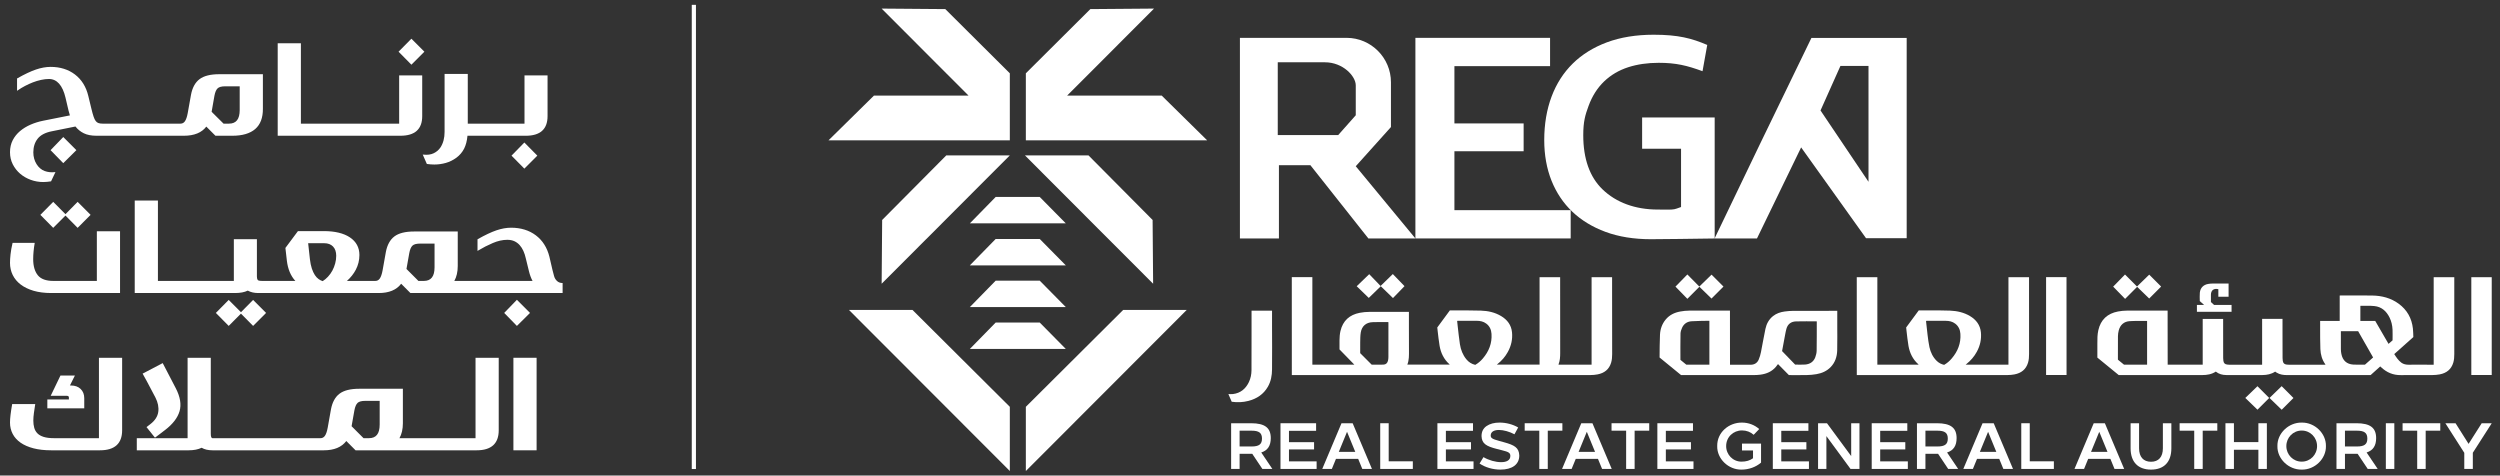 <svg width="184" height="35" viewBox="0 0 184 35" fill="none" xmlns="http://www.w3.org/2000/svg">
<rect x="0" y="0" width="184" height="35" fill="#333333" stroke="none"/>
<g clip-path="url(#clip0_275_348)">
<path d="M4.655 10.085L3.721 11.052L4.655 12.008L5.621 11.052L4.655 10.085Z" fill="white"/>
<path d="M11.247 9.991H12.89H13.536C14.294 9.991 14.848 9.764 15.184 9.317L15.856 9.991H17.111C17.841 9.991 18.404 9.824 18.784 9.496C19.165 9.166 19.355 8.663 19.349 8.001V5.462H16.131C15.492 5.462 15.006 5.584 14.687 5.825C14.367 6.067 14.155 6.454 14.058 6.974L13.817 8.321C13.767 8.597 13.698 8.799 13.612 8.923C13.529 9.042 13.422 9.1 13.286 9.1H12.89H12.721H11.247H11.078H9.603H9.434H7.96H7.791H7.549C7.431 9.1 7.33 9.086 7.248 9.058C7.169 9.032 7.1 8.981 7.044 8.907C6.986 8.831 6.933 8.721 6.887 8.581C6.839 8.438 6.786 8.246 6.729 8.011L6.498 7.058C6.337 6.386 6.007 5.856 5.519 5.484C5.031 5.111 4.427 4.923 3.724 4.923C3.388 4.923 3.025 4.988 2.645 5.117C2.266 5.246 1.805 5.464 1.274 5.765L1.255 5.775V6.684L1.313 6.645C1.476 6.531 1.655 6.423 1.842 6.325C2.029 6.226 2.224 6.138 2.42 6.062C2.615 5.986 2.817 5.925 3.02 5.881C3.222 5.836 3.42 5.814 3.608 5.814C3.897 5.814 4.146 5.93 4.35 6.158C4.556 6.39 4.715 6.737 4.822 7.191L5.043 8.134C5.072 8.261 5.106 8.381 5.145 8.493L3.159 8.889C2.843 8.953 2.537 9.049 2.248 9.175C1.958 9.301 1.698 9.46 1.475 9.647C1.251 9.836 1.07 10.061 0.937 10.317C0.804 10.575 0.736 10.873 0.736 11.205C0.736 11.53 0.806 11.83 0.942 12.098C1.078 12.364 1.261 12.596 1.484 12.787C1.708 12.979 1.97 13.13 2.264 13.237C2.558 13.344 2.868 13.398 3.185 13.398C3.282 13.398 3.377 13.393 3.468 13.383C3.558 13.373 3.648 13.362 3.738 13.349L3.758 13.346L4.082 12.664L4.018 12.67C3.899 12.683 3.775 12.683 3.65 12.67C3.526 12.658 3.403 12.629 3.284 12.586C3.167 12.543 3.056 12.477 2.954 12.39C2.852 12.303 2.762 12.197 2.688 12.076C2.613 11.955 2.554 11.82 2.514 11.677C2.473 11.533 2.453 11.378 2.453 11.215C2.453 10.815 2.56 10.476 2.772 10.208C2.983 9.94 3.332 9.757 3.808 9.663L5.554 9.311C5.714 9.518 5.918 9.684 6.158 9.804C6.405 9.928 6.721 9.991 7.097 9.991H7.791H7.96H9.434H9.604H11.078L11.247 9.991ZM15.575 8.229L15.783 7.045C15.832 6.785 15.911 6.602 16.017 6.502C16.121 6.403 16.308 6.353 16.573 6.353H17.642V8.097C17.642 8.771 17.383 9.1 16.852 9.1H16.454L15.575 8.229Z" fill="white"/>
<path d="M23.261 9.991H24.736H24.905H26.379H26.548H28.023H28.192H29.472C30.536 9.991 31.075 9.507 31.075 8.55V5.549H29.378V9.1H28.192H28.022H26.548H26.379H24.905H24.735H23.261H23.092H22.146V3.182H20.439V9.991H23.092H23.261Z" fill="white"/>
<path d="M31.234 3.805L30.279 2.849L29.334 3.805L30.279 4.762L31.234 3.805Z" fill="white"/>
<path d="M31.113 11.374L31.416 12.067L31.436 12.07C31.525 12.082 31.615 12.092 31.703 12.099C31.791 12.105 31.88 12.109 31.97 12.109C32.254 12.109 32.536 12.069 32.811 11.992C33.086 11.914 33.347 11.786 33.587 11.611C33.834 11.428 34.026 11.202 34.16 10.939C34.289 10.683 34.372 10.365 34.406 9.992H35.605H35.774H37.248H37.417H38.697C39.761 9.992 40.3 9.507 40.3 8.55V5.549H38.603V9.1H37.417H37.248H35.773H35.604H34.428V5.443H32.721V9.714C32.721 10.16 32.62 10.542 32.42 10.849C32.296 11.035 32.128 11.179 31.92 11.279C31.712 11.378 31.462 11.412 31.176 11.381L31.113 11.374Z" fill="white"/>
<path d="M37.647 11.456L38.592 12.412L39.547 11.456L38.592 10.489L37.647 11.456Z" fill="white"/>
<path d="M2.549 17.918L2.556 17.875H0.927L0.92 17.903C0.85 18.198 0.801 18.474 0.775 18.721C0.749 18.968 0.736 19.178 0.736 19.346C0.736 19.671 0.804 19.973 0.937 20.242C1.07 20.512 1.268 20.748 1.524 20.943C1.78 21.138 2.099 21.292 2.473 21.402C2.846 21.511 3.28 21.567 3.762 21.567H8.835V17.019H7.128V20.676H3.925C3.388 20.676 3.004 20.534 2.781 20.256C2.557 19.976 2.443 19.578 2.443 19.076C2.443 18.886 2.453 18.69 2.472 18.493C2.491 18.295 2.517 18.102 2.549 17.918Z" fill="white"/>
<path d="M2.971 15.814L3.916 16.77L4.819 15.866L5.713 16.77L6.668 15.814L5.713 14.857L4.819 15.762L3.916 14.857L2.971 15.814Z" fill="white"/>
<path d="M17.735 23.083L18.629 23.987L19.584 23.031L18.629 22.074L17.735 22.979L16.832 22.074L15.887 23.031L16.832 23.987L17.735 23.083Z" fill="white"/>
<path d="M39.009 23.031L38.044 22.064L37.109 23.031L38.044 23.988L39.009 23.031Z" fill="white"/>
<path d="M41.373 20.83C41.222 20.824 41.098 20.775 41.002 20.685C40.892 20.588 40.817 20.461 40.777 20.309L40.657 19.848L40.436 18.894C40.268 18.222 39.932 17.692 39.437 17.32C38.943 16.948 38.329 16.759 37.613 16.759C37.278 16.759 36.915 16.824 36.535 16.953C36.156 17.082 35.695 17.3 35.164 17.601L35.145 17.611V18.468L35.201 18.434C35.537 18.23 35.896 18.047 36.268 17.888C36.637 17.73 36.995 17.65 37.335 17.65C37.533 17.65 37.709 17.684 37.858 17.752C38.006 17.821 38.136 17.916 38.245 18.037C38.354 18.159 38.447 18.305 38.522 18.47C38.597 18.637 38.658 18.824 38.702 19.027L38.933 19.97C38.998 20.236 39.086 20.474 39.195 20.675H34.805H34.636H33.439C33.605 20.378 33.69 20.009 33.69 19.577V17.038H30.472C29.833 17.038 29.347 17.16 29.028 17.401C28.708 17.643 28.496 18.03 28.399 18.55L28.159 19.897C28.108 20.173 28.039 20.375 27.953 20.499C27.87 20.618 27.763 20.675 27.627 20.675H27.231H27.062H25.535C25.809 20.432 26.029 20.154 26.189 19.849C26.364 19.514 26.453 19.151 26.453 18.768C26.453 18.219 26.218 17.783 25.754 17.472C25.295 17.165 24.648 17.009 23.831 17.009H21.929L21.006 18.248L21.113 19.186C21.186 19.804 21.396 20.305 21.737 20.675H20.254H20.085H19.275C19.061 20.675 18.988 20.634 18.964 20.6C18.927 20.546 18.908 20.46 18.908 20.346V17.606H17.211V20.675H16.025H15.856H14.382H14.212H12.738H12.569H11.623V14.757H9.916V21.567H12.569H12.738H14.212H14.381H15.855H16.025H17.305C17.684 21.567 17.997 21.507 18.236 21.389C18.449 21.507 18.708 21.567 19.006 21.567H20.084H20.253H27.231H27.877C28.63 21.567 29.184 21.337 29.525 20.884L30.207 21.567H34.636H41.408V20.831L41.373 20.83ZM31.983 17.929V19.673C31.983 20.348 31.725 20.676 31.193 20.676H30.795L29.916 19.795L30.124 18.621C30.173 18.361 30.252 18.178 30.358 18.078C30.462 17.979 30.65 17.929 30.914 17.929H31.983ZM24.746 18.826C24.746 19.014 24.72 19.204 24.67 19.389C24.62 19.575 24.55 19.752 24.462 19.916C24.374 20.079 24.266 20.23 24.14 20.365C24.019 20.496 23.888 20.606 23.749 20.692C23.649 20.661 23.55 20.611 23.453 20.543C23.351 20.472 23.258 20.372 23.174 20.245C23.09 20.116 23.015 19.956 22.952 19.767C22.889 19.578 22.841 19.348 22.81 19.082L22.68 17.901H23.869C24.14 17.901 24.355 17.983 24.511 18.144C24.667 18.306 24.746 18.536 24.746 18.826Z" fill="white"/>
<path d="M3.484 29.402V30.052H6.201V29.304C6.201 29.025 6.111 28.798 5.935 28.628C5.759 28.458 5.519 28.372 5.222 28.372H5.147L5.512 27.641H4.449L3.732 29.129H4.895C5.05 29.129 5.07 29.196 5.07 29.256V29.402H3.484V29.402Z" fill="white"/>
<path d="M7.282 32.25H3.983C3.674 32.25 3.416 32.219 3.215 32.156C3.017 32.094 2.861 32.005 2.75 31.891C2.64 31.777 2.562 31.64 2.519 31.483C2.475 31.324 2.453 31.148 2.453 30.959C2.453 30.788 2.468 30.599 2.496 30.396C2.525 30.191 2.555 29.986 2.587 29.781L2.594 29.739H0.896L0.891 29.769C0.84 30.057 0.801 30.315 0.775 30.536C0.749 30.757 0.736 30.948 0.736 31.104C0.736 31.403 0.802 31.683 0.933 31.934C1.063 32.185 1.259 32.403 1.516 32.582C1.771 32.76 2.09 32.899 2.465 32.996C2.838 33.093 3.274 33.142 3.762 33.142H7.357C8.44 33.142 8.989 32.647 8.989 31.671V26.332H7.282L7.282 32.25Z" fill="white"/>
<path d="M11.062 31.219L10.783 31.434L11.405 32.213L12.145 31.652C12.712 31.22 13.072 30.754 13.215 30.267C13.358 29.779 13.266 29.213 12.943 28.585L11.975 26.724L10.496 27.499L10.802 28.051L11.437 29.254C11.624 29.617 11.696 29.974 11.649 30.314C11.602 30.652 11.405 30.957 11.062 31.219Z" fill="white"/>
<path d="M34.999 32.25H34.053H33.884H32.41H32.241H30.767H30.597H29.4C29.567 31.954 29.652 31.584 29.652 31.152V28.613H26.434C25.794 28.613 25.308 28.735 24.989 28.976C24.669 29.218 24.458 29.605 24.36 30.125L24.12 31.472C24.07 31.748 24.001 31.95 23.915 32.074C23.831 32.193 23.725 32.25 23.589 32.25H23.193H23.024H21.55H21.381H19.906H19.737H18.263H18.093H16.619H16.45H15.641C15.557 32.25 15.514 32.14 15.514 31.922V26.332H13.807V32.251H10.068V33.142H13.892C14.265 33.142 14.584 33.079 14.841 32.955C15.049 33.079 15.318 33.142 15.641 33.142H16.45H16.619H18.093H18.263H19.737H19.906H21.381H21.55H23.193H23.839C24.591 33.142 25.145 32.912 25.487 32.459L26.169 33.142H30.598H32.241H32.41H33.884H34.054H35.084C36.16 33.142 36.706 32.647 36.706 31.671V26.332H34.999V32.25ZM27.944 29.504V31.248C27.944 31.922 27.686 32.25 27.154 32.25H26.756L25.877 31.37L26.085 30.196C26.134 29.936 26.213 29.753 26.319 29.653C26.424 29.554 26.611 29.504 26.875 29.504H27.944Z" fill="white"/>
<path d="M39.494 26.332H37.787V33.142H39.494V26.332Z" fill="white"/>
<path d="M167.451 27.351C167.167 27.541 166.849 27.601 166.522 27.603C165.633 27.609 164.744 27.608 163.854 27.603C163.573 27.602 163.308 27.533 163.082 27.35C162.774 27.554 162.43 27.605 162.075 27.605C160.047 27.607 158.019 27.606 155.991 27.606C155.975 27.606 155.959 27.606 155.94 27.606C155.416 27.178 154.892 26.749 154.366 26.319C154.366 25.971 154.367 25.625 154.366 25.279C154.364 24.952 154.364 24.625 154.437 24.303C154.614 23.523 155.11 23.075 155.882 22.926C156.101 22.884 156.328 22.863 156.552 22.861C157.604 22.855 159.537 22.858 159.537 22.858V23.147V23.927C159.537 23.927 159.541 25.799 159.541 26.735C159.541 26.767 159.541 26.799 159.541 26.838C160.4 26.838 161.255 26.838 162.119 26.838C162.119 25.719 162.119 24.599 162.119 23.473C162.706 23.473 163.623 23.473 163.623 23.473V23.942V24.364C163.623 24.364 163.624 25.689 163.625 26.351C163.625 26.421 163.63 26.491 163.641 26.559C163.669 26.733 163.753 26.812 163.927 26.833C163.983 26.839 164.039 26.844 164.095 26.845C164.872 26.845 165.648 26.845 166.424 26.845C166.443 26.845 166.462 26.843 166.492 26.841C166.492 25.719 166.492 24.597 166.492 23.471C167.08 23.471 167.993 23.471 167.993 23.471V23.721V24.595C167.993 24.595 167.996 25.764 167.997 26.349C167.997 26.419 168.002 26.489 168.013 26.557C168.04 26.731 168.124 26.811 168.297 26.833C168.358 26.84 168.419 26.845 168.481 26.845C169.348 26.846 170.216 26.845 171.083 26.845C171.104 26.845 171.125 26.843 171.151 26.842C171.146 26.827 171.144 26.816 171.139 26.808C170.903 26.477 170.798 26.098 170.78 25.699C170.76 25.265 170.762 24.396 170.762 24.396V24.239V23.704V23.619C170.762 23.619 171.647 23.619 172.202 23.619C172.202 22.993 172.202 22.375 172.202 21.752C172.231 21.75 172.252 21.747 172.272 21.747C173.05 21.747 173.827 21.738 174.603 21.751C175.305 21.763 175.967 21.933 176.543 22.354C177.16 22.806 177.505 23.422 177.59 24.18C177.614 24.39 177.612 24.603 177.622 24.808C177.148 25.231 176.685 25.644 176.216 26.061C176.367 26.296 176.517 26.525 176.739 26.692C176.904 26.814 177.097 26.845 177.295 26.844C177.52 26.844 177.745 26.837 177.97 26.837C178.323 26.838 178.676 26.842 179.03 26.845C179.056 26.845 179.083 26.845 179.119 26.845C179.119 24.695 179.119 22.551 179.119 20.401C179.704 20.401 180.635 20.401 180.635 20.401V20.93V21.252C180.635 21.252 180.635 24.455 180.636 26.056C180.636 26.272 180.623 26.485 180.561 26.693C180.411 27.189 180.06 27.459 179.567 27.554C179.39 27.588 179.206 27.602 179.025 27.604C178.251 27.609 177.477 27.598 176.703 27.608C176.134 27.616 175.658 27.414 175.252 27.029C175.237 27.014 175.22 26.999 175.205 26.985C175.201 26.981 175.196 26.979 175.183 26.972C174.951 27.18 174.715 27.391 174.477 27.606C174.451 27.606 174.422 27.606 174.393 27.606C172.373 27.606 170.354 27.606 168.334 27.606C168.063 27.606 167.8 27.572 167.563 27.427C167.526 27.404 167.492 27.379 167.451 27.351ZM158.026 23.63C158.015 23.625 158.01 23.621 158.005 23.621C157.585 23.624 157.164 23.611 156.745 23.637C156.323 23.663 156.043 23.915 155.938 24.326C155.902 24.465 155.882 24.611 155.881 24.755C155.874 25.315 155.878 25.875 155.878 26.436C155.878 26.449 155.88 26.462 155.881 26.475C156.034 26.6 156.185 26.724 156.326 26.839C156.901 26.839 157.462 26.839 158.026 26.839C158.026 25.766 158.026 24.699 158.026 23.63ZM174.661 26.309C174.289 25.657 173.924 25.016 173.56 24.377C173.135 24.377 172.712 24.377 172.289 24.377C172.289 24.399 172.288 24.415 172.288 24.431C172.288 24.857 172.284 25.283 172.289 25.709C172.289 25.821 172.303 25.934 172.324 26.044C172.416 26.53 172.716 26.805 173.208 26.834C173.488 26.85 173.769 26.837 174.064 26.837C174.259 26.665 174.461 26.484 174.661 26.309ZM174.816 23.619C175.142 24.182 175.466 24.742 175.795 25.309C175.9 25.216 176.001 25.129 176.093 25.049C176.093 24.778 176.103 24.518 176.091 24.258C176.076 23.949 176.008 23.647 175.87 23.367C175.639 22.902 175.285 22.58 174.755 22.526C174.419 22.492 174.076 22.512 173.735 22.509C173.732 22.509 173.727 22.514 173.723 22.517C173.723 22.883 173.723 23.249 173.723 23.619C174.09 23.619 174.451 23.619 174.816 23.619Z" fill="white"/>
<path d="M183.391 27.602C183.391 27.602 182.39 27.602 181.889 27.602C181.889 25.202 181.889 22.806 181.889 20.402C182.463 20.402 183.391 20.402 183.391 20.402V20.497V21.668V27.501V27.602Z" fill="white"/>
<path d="M164.024 20.873V21.37V21.655V21.842C164.024 21.842 163.597 21.842 163.27 21.842C163.27 21.655 163.27 21.469 163.27 21.285C162.948 21.201 162.73 21.361 162.724 21.68C162.721 21.862 162.724 22.044 162.724 22.23C162.8 22.3 162.877 22.371 162.958 22.445C163.381 22.445 164.243 22.445 164.243 22.445V22.948H161.693V22.445C161.693 22.445 162.034 22.445 162.225 22.445C162.101 22.335 161.995 22.24 161.904 22.159C161.904 21.942 161.887 21.739 161.908 21.541C161.945 21.183 162.176 20.953 162.532 20.896C162.629 20.88 162.729 20.87 162.827 20.87C163.226 20.867 164.024 20.869 164.024 20.869V20.873Z" fill="white"/>
<path d="M158.182 20.214C158.474 20.507 158.769 20.802 159.058 21.092C158.767 21.384 158.471 21.68 158.18 21.971C157.891 21.691 157.593 21.402 157.293 21.11C157.004 21.399 156.709 21.696 156.408 21.998C156.112 21.694 155.824 21.399 155.529 21.097C155.821 20.798 156.11 20.502 156.4 20.204C156.698 20.503 156.993 20.799 157.282 21.088C157.587 20.792 157.886 20.501 158.182 20.214Z" fill="white"/>
<path d="M165.254 29.289C165.56 28.993 165.859 28.705 166.149 28.425C166.428 28.704 166.724 29.001 167.013 29.29C166.729 29.574 166.433 29.87 166.149 30.154C165.856 29.872 165.558 29.584 165.254 29.289Z" fill="white"/>
<path d="M168.799 29.293C168.515 29.576 168.22 29.871 167.933 30.158C167.639 29.874 167.339 29.584 167.035 29.29C167.342 28.993 167.639 28.704 167.93 28.422C168.21 28.703 168.506 28.999 168.799 29.293Z" fill="white"/>
<path d="M136.658 20.4C136.658 20.4 137.591 20.4 138.173 20.4C138.173 22.549 138.173 24.693 138.173 26.841C139.189 26.841 140.194 26.841 141.209 26.841C141.199 26.826 141.194 26.815 141.186 26.808C140.781 26.446 140.557 25.983 140.464 25.459C140.397 25.082 140.364 24.699 140.316 24.319C140.307 24.247 140.301 24.175 140.293 24.102C140.603 23.683 140.911 23.264 141.219 22.846C141.526 22.846 141.829 22.845 142.131 22.846C142.595 22.849 143.058 22.843 143.521 22.862C144.039 22.884 144.54 22.992 144.993 23.263C145.446 23.535 145.741 23.92 145.794 24.457C145.844 24.964 145.737 25.443 145.493 25.891C145.301 26.244 145.045 26.543 144.729 26.792C144.715 26.803 144.701 26.815 144.673 26.838C145.731 26.838 146.771 26.838 147.822 26.838C147.822 24.695 147.822 22.551 147.822 20.402C148.406 20.402 149.337 20.402 149.337 20.402V20.876V21.308C149.337 21.308 149.338 24.473 149.339 26.055C149.339 26.271 149.326 26.484 149.264 26.692C149.114 27.191 148.761 27.461 148.264 27.556C148.097 27.587 147.924 27.604 147.754 27.604C144.084 27.607 140.414 27.606 136.745 27.606C136.721 27.606 136.697 27.606 136.66 27.606C136.66 27.566 136.66 27.529 136.66 27.494C136.66 25.396 136.658 21.201 136.658 21.201V20.982V20.4ZM141.758 23.616C141.76 23.647 141.76 23.673 141.763 23.699C141.797 24.014 141.827 24.329 141.868 24.642C141.907 24.948 141.942 25.255 142.008 25.555C142.094 25.936 142.258 26.284 142.544 26.563C142.697 26.712 142.88 26.807 143.089 26.854C143.303 26.732 143.484 26.575 143.642 26.39C144.092 25.866 144.331 25.266 144.285 24.567C144.265 24.269 144.152 24.011 143.908 23.824C143.699 23.663 143.457 23.611 143.199 23.612C142.743 23.612 142.288 23.611 141.833 23.612C141.809 23.612 141.786 23.614 141.758 23.616Z" fill="white"/>
<path d="M131.663 27.607C131.399 27.34 131.132 27.07 130.861 26.796C130.806 26.869 130.758 26.939 130.702 27.003C130.408 27.348 130.021 27.512 129.584 27.573C129.428 27.594 129.269 27.605 129.112 27.605C127.341 27.607 125.571 27.606 123.8 27.606C123.776 27.606 123.752 27.606 123.727 27.606C123.202 27.177 122.677 26.748 122.145 26.312C122.153 25.755 122.147 25.194 122.175 24.635C122.195 24.227 122.324 23.846 122.589 23.523C122.869 23.184 123.241 23.005 123.662 22.928C123.882 22.887 124.108 22.863 124.332 22.862C125.387 22.855 127.325 22.858 127.325 22.858V23.238V23.831C127.325 23.831 127.328 25.768 127.328 26.736C127.328 26.768 127.328 26.8 127.328 26.846C127.36 26.846 127.388 26.846 127.416 26.846C127.724 26.846 128.032 26.846 128.34 26.846C128.506 26.846 128.672 26.845 128.837 26.846C129.117 26.847 129.328 26.723 129.439 26.469C129.516 26.292 129.57 26.101 129.608 25.911C129.723 25.341 129.815 24.767 129.937 24.199C130.016 23.83 130.192 23.505 130.495 23.264C130.745 23.065 131.04 22.969 131.351 22.926C131.56 22.898 131.772 22.88 131.983 22.879C133.11 22.875 135.223 22.877 135.223 22.877V22.965V24.179C135.223 24.179 135.234 25.252 135.218 25.788C135.204 26.247 135.071 26.67 134.744 27.011C134.457 27.311 134.093 27.469 133.692 27.538C133.461 27.578 133.225 27.599 132.99 27.604C132.551 27.613 132.112 27.607 131.663 27.607ZM133.71 23.651C133.198 23.651 132.695 23.641 132.192 23.655C131.833 23.664 131.578 23.843 131.479 24.203C131.441 24.34 131.414 24.48 131.388 24.619C131.309 25.037 131.233 25.455 131.161 25.841C131.497 26.188 131.816 26.519 132.122 26.834C132.38 26.834 132.619 26.849 132.856 26.831C133.209 26.804 133.479 26.632 133.606 26.291C133.663 26.137 133.703 25.969 133.706 25.806C133.718 25.102 133.713 24.396 133.715 23.691C133.715 23.678 133.712 23.665 133.71 23.651ZM125.811 26.842C125.811 25.764 125.811 24.695 125.811 23.609C125.367 23.619 124.928 23.614 124.491 23.645C124.183 23.667 123.934 23.827 123.803 24.118C123.742 24.255 123.687 24.409 123.685 24.556C123.672 25.194 123.679 25.832 123.679 26.485C123.817 26.598 123.97 26.724 124.115 26.842C124.686 26.842 125.246 26.842 125.811 26.842Z" fill="white"/>
<path d="M150.592 20.398C151.172 20.398 152.095 20.398 152.095 20.398V20.765V21.382C152.095 21.382 152.098 25.453 152.098 27.489C152.098 27.523 152.098 27.558 152.098 27.599C151.596 27.599 151.097 27.599 150.592 27.599C150.592 25.203 150.592 22.805 150.592 20.398Z" fill="white"/>
<path d="M124.189 20.2C124.487 20.501 124.781 20.798 125.069 21.09C125.375 20.792 125.674 20.502 125.971 20.213C126.262 20.505 126.557 20.801 126.848 21.092C126.554 21.385 126.258 21.682 125.967 21.974C125.675 21.69 125.377 21.4 125.075 21.106C124.786 21.396 124.49 21.694 124.19 21.994C123.896 21.693 123.608 21.398 123.314 21.096C123.606 20.797 123.895 20.501 124.189 20.2Z" fill="white"/>
<path d="M106.709 22.846C106.866 22.846 107.018 22.845 107.171 22.846C107.781 22.85 108.392 22.842 109.002 22.862C109.524 22.879 110.027 22.99 110.483 23.263C110.936 23.534 111.231 23.919 111.284 24.456C111.335 24.969 111.225 25.453 110.976 25.904C110.785 26.252 110.531 26.546 110.22 26.791C110.206 26.803 110.192 26.815 110.164 26.837C111.221 26.837 112.262 26.837 113.312 26.837C113.312 24.695 113.312 22.551 113.312 20.402C113.896 20.402 114.827 20.402 114.827 20.402V20.876V21.308C114.827 21.308 114.828 24.43 114.83 25.991C114.83 26.272 114.813 26.548 114.71 26.813C114.707 26.82 114.709 26.828 114.709 26.84C115.518 26.84 116.324 26.84 117.141 26.84C117.141 24.692 117.141 22.548 117.141 20.4C117.723 20.4 118.65 20.4 118.65 20.4V20.583V21.618C118.65 21.618 118.654 24.579 118.655 26.06C118.655 26.275 118.641 26.488 118.578 26.696C118.428 27.192 118.076 27.46 117.583 27.555C117.411 27.588 117.233 27.604 117.057 27.604C109.76 27.607 102.463 27.606 95.166 27.606C95.14 27.606 95.114 27.606 95.078 27.606C95.078 27.562 95.078 27.525 95.078 27.489C95.078 25.394 95.076 21.204 95.076 21.204V20.977V20.48V20.399C95.076 20.399 96.008 20.399 96.59 20.399C96.59 22.546 96.59 24.69 96.59 26.84C97.631 26.84 98.663 26.84 99.681 26.84C99.321 26.471 98.956 26.096 98.587 25.717C98.599 25.265 98.553 24.808 98.659 24.358C98.838 23.602 99.326 23.169 100.074 23.023C100.306 22.977 100.547 22.956 100.784 22.955C101.807 22.948 103.696 22.951 103.696 22.951V23.061V24.18C103.696 24.18 103.7 25.263 103.7 25.805C103.701 26.151 103.714 26.497 103.579 26.837C104.622 26.837 105.656 26.837 106.697 26.837C106.69 26.826 106.685 26.815 106.677 26.808C106.272 26.446 106.047 25.984 105.955 25.459C105.888 25.08 105.854 24.694 105.806 24.311C105.798 24.242 105.791 24.173 105.784 24.102C106.093 23.683 106.401 23.265 106.709 22.846ZM108.578 26.854C108.794 26.733 108.976 26.573 109.136 26.386C109.583 25.863 109.821 25.265 109.775 24.57C109.756 24.265 109.64 24.003 109.388 23.816C109.182 23.662 108.944 23.611 108.692 23.611C108.234 23.611 107.776 23.611 107.318 23.611C107.295 23.611 107.272 23.615 107.245 23.617C107.259 23.747 107.271 23.869 107.285 23.992C107.338 24.439 107.381 24.887 107.449 25.332C107.512 25.739 107.658 26.118 107.923 26.443C108.095 26.653 108.31 26.792 108.578 26.854ZM100.11 25.992C100.399 26.282 100.677 26.56 100.955 26.838C101.242 26.838 101.533 26.845 101.825 26.836C102 26.831 102.111 26.722 102.154 26.555C102.177 26.466 102.186 26.37 102.187 26.277C102.189 25.449 102.188 24.621 102.188 23.793C102.188 23.765 102.186 23.737 102.184 23.708C102.166 23.705 102.156 23.702 102.145 23.702C101.768 23.704 101.39 23.696 101.013 23.712C100.544 23.732 100.229 24.004 100.152 24.47C100.112 24.714 100.117 24.966 100.111 25.214C100.105 25.48 100.11 25.745 100.11 25.992Z" fill="white"/>
<path d="M90.654 29.569C90.573 29.383 90.494 29.201 90.408 29.003C90.53 29.003 90.64 29.015 90.747 29.002C91.303 28.932 91.681 28.619 91.918 28.123C92.049 27.848 92.108 27.553 92.11 27.25C92.116 26.317 92.114 25.685 92.114 24.752C92.114 24.157 92.114 23.561 92.114 22.966C92.114 22.934 92.114 22.902 92.114 22.864C92.696 22.864 93.622 22.864 93.622 22.864V23.102C93.622 23.102 93.62 23.661 93.622 23.961C93.631 25.136 93.628 26.008 93.622 27.183C93.62 27.633 93.542 28.071 93.314 28.466C92.993 29.023 92.497 29.347 91.887 29.506C91.483 29.611 91.073 29.628 90.654 29.569Z" fill="white"/>
<path d="M101.626 21.067C101.329 21.356 101.032 21.645 100.742 21.927C100.45 21.645 100.153 21.357 99.853 21.067C100.16 20.771 100.46 20.482 100.774 20.179C101.038 20.453 101.327 20.754 101.61 21.047C101.922 20.744 102.215 20.459 102.512 20.17C102.798 20.466 103.09 20.768 103.372 21.06C103.099 21.342 102.807 21.644 102.523 21.937C102.219 21.642 101.92 21.352 101.626 21.067Z" fill="white"/>
<path d="M92.91 34.514L92.166 33.4H91.235V34.514H90.611V31.15H92.08C93.102 31.15 93.529 31.492 93.529 32.246C93.529 32.804 93.304 33.15 92.829 33.303L93.645 34.514H92.91ZM91.235 32.861H92.114C92.665 32.861 92.882 32.698 92.882 32.28C92.882 31.862 92.665 31.698 92.114 31.698H91.235V32.861Z" fill="white"/>
<path d="M96.865 31.708H94.868V32.544H96.716V33.078H94.868V33.957H96.903V34.514H94.244V31.15H96.865L96.865 31.708Z" fill="white"/>
<path d="M99.963 33.775H98.326L98.024 34.514H97.318L98.734 31.15H99.555L100.976 34.514H100.265L99.963 33.775ZM99.747 33.255L99.142 31.78L98.537 33.255H99.747Z" fill="white"/>
<path d="M102.208 33.952H103.984V34.514H101.584V31.15H102.208V33.952Z" fill="white"/>
<path d="M108.413 31.708H106.417V32.544H108.265V33.078H106.417V33.957H108.452V34.514H105.793V31.15H108.413L108.413 31.708Z" fill="white"/>
<path d="M111.464 31.963C111.104 31.77 110.663 31.645 110.322 31.645C109.962 31.645 109.717 31.78 109.717 32.054C109.717 32.232 109.813 32.309 110.346 32.453L110.711 32.554C111.455 32.76 111.8 32.943 111.819 33.525C111.819 34.197 111.282 34.563 110.432 34.563C109.881 34.563 109.319 34.404 108.896 34.116L109.184 33.645C109.583 33.88 110.077 34.015 110.485 34.015C110.893 34.015 111.162 33.871 111.162 33.558C111.162 33.328 111.032 33.26 110.552 33.14L110.173 33.044C109.377 32.842 109.06 32.645 109.041 32.097C109.041 31.771 109.165 31.526 109.41 31.357C109.655 31.189 109.977 31.102 110.37 31.102C110.855 31.102 111.359 31.237 111.738 31.463L111.464 31.963Z" fill="white"/>
<path d="M114.991 31.698H113.916V34.514H113.292V31.698H112.217V31.15H114.991V31.698Z" fill="white"/>
<path d="M117.611 33.774H115.975L115.672 34.514H114.967L116.383 31.15H117.203L118.624 34.514H117.914L117.611 33.774ZM117.395 33.255L116.79 31.78L116.186 33.255H117.395Z" fill="white"/>
<path d="M121.383 31.698H120.308V34.514H119.684V31.698H118.609V31.15H121.383V31.698Z" fill="white"/>
<path d="M124.603 31.708H122.606V32.544H124.454V33.078H122.606V33.957H124.641V34.514H121.982V31.15H124.603V31.708Z" fill="white"/>
<path d="M129.07 32.001C128.835 31.79 128.537 31.679 128.211 31.679C127.578 31.679 127.045 32.16 127.045 32.833C127.045 33.462 127.539 33.977 128.177 33.977C128.513 33.977 128.796 33.895 129.022 33.727V33.155H128.211V32.65H129.613V34.049C129.229 34.376 128.715 34.563 128.177 34.563C127.213 34.582 126.363 33.765 126.387 32.833C126.368 31.819 127.256 31.088 128.211 31.103C128.686 31.103 129.133 31.271 129.478 31.578L129.07 32.001Z" fill="white"/>
<path d="M133.099 31.708H131.102V32.544H132.95V33.078H131.102V33.957H133.138V34.514H130.479V31.15H133.099V31.708Z" fill="white"/>
<path d="M136.857 31.15V34.514H136.199L134.423 32.097V34.514H133.809V31.15H134.466L136.247 33.568V31.15H136.857Z" fill="white"/>
<path d="M140.378 31.708H138.382V32.544H140.23V33.078H138.382V33.957H140.417V34.514H137.758V31.15H140.378V31.708Z" fill="white"/>
<path d="M143.387 34.514L142.643 33.4H141.712V34.514H141.088V31.15H142.557C143.579 31.15 144.006 31.492 144.006 32.246C144.006 32.804 143.781 33.15 143.305 33.303L144.121 34.514H143.387ZM141.712 32.861H142.59C143.142 32.861 143.358 32.698 143.358 32.28C143.358 31.862 143.142 31.698 142.59 31.698H141.712V32.861Z" fill="white"/>
<path d="M147.144 33.774H145.508L145.205 34.514H144.5L145.916 31.15H146.737L148.157 34.514H147.447L147.144 33.774ZM146.928 33.255L146.324 31.78L145.719 33.255H146.928Z" fill="white"/>
<path d="M149.39 33.952H151.165V34.514H148.766V31.15H149.39V33.952Z" fill="white"/>
<path d="M155.326 33.774H153.689L153.387 34.514H152.682L154.098 31.15H154.918L156.339 34.514H155.628L155.326 33.774ZM155.11 33.255L154.505 31.78L153.901 33.255H155.11Z" fill="white"/>
<path d="M159.812 32.996C159.812 34 159.275 34.563 158.315 34.563C157.355 34.563 156.812 33.996 156.812 32.996V31.15H157.436V32.996C157.436 33.63 157.758 33.986 158.315 33.986C158.872 33.986 159.188 33.63 159.188 32.996V31.15H159.812V32.996Z" fill="white"/>
<path d="M163.194 31.698H162.119V34.514H161.495V31.698H160.42V31.15H163.194V31.698Z" fill="white"/>
<path d="M166.841 34.514H166.217V33.102H164.417V34.514H163.793V31.15H164.417V32.539H166.217V31.15H166.841V34.514Z" fill="white"/>
<path d="M169.408 34.563C168.443 34.582 167.594 33.765 167.618 32.833C167.594 31.901 168.443 31.084 169.408 31.103C170.368 31.084 171.208 31.901 171.189 32.833C171.208 33.765 170.368 34.582 169.408 34.563ZM169.408 33.977C170.041 33.977 170.536 33.463 170.536 32.833C170.536 32.203 170.041 31.689 169.408 31.689C168.77 31.689 168.275 32.203 168.275 32.833C168.275 33.463 168.77 33.977 169.408 33.977Z" fill="white"/>
<path d="M174.265 34.514L173.52 33.4H172.589V34.514H171.965V31.15H173.434C174.456 31.15 174.884 31.492 174.884 32.246C174.884 32.804 174.658 33.15 174.183 33.303L174.999 34.514H174.265ZM172.589 32.861H173.469C174.019 32.861 174.236 32.698 174.236 32.28C174.236 31.862 174.019 31.698 173.469 31.698H172.589V32.861Z" fill="white"/>
<path d="M176.222 34.514H175.598V31.15H176.222V34.514Z" fill="white"/>
<path d="M179.604 31.698H178.53V34.514H177.906V31.698H176.83V31.15H179.604V31.698Z" fill="white"/>
<path d="M183.392 31.15L182 33.323V34.514H181.371V33.327L179.979 31.15H180.729L181.688 32.669L182.653 31.15H183.392Z" fill="white"/>
<path d="M112.139 11.132V9.084H107.045V4.868H114.085V2.786H104.174V17.549H115.602V15.468H107.045V11.132H112.139Z" fill="white"/>
<path d="M132.75 11.11L137.339 17.531H140.332V2.792H133.32L129.491 10.69L126.195 17.549H129.314L132.564 10.848L132.75 11.11ZM135.456 4.852H137.522V13.379L133.99 8.131L135.456 4.852Z" fill="white"/>
<path d="M118.264 3.117C117.276 3.486 116.43 4.011 115.752 4.68C115.075 5.346 114.551 6.162 114.197 7.106C113.838 8.06 113.656 9.139 113.656 10.313C113.656 11.407 113.837 12.412 114.193 13.302C114.547 14.185 115.061 14.952 115.723 15.581C116.386 16.213 117.209 16.713 118.169 17.068C119.137 17.425 120.257 17.606 121.499 17.606C122.328 17.606 124.736 17.573 125.894 17.556L126.2 17.552V8.643H120.86V10.948H123.725V15.237L123.409 15.349C123.169 15.435 123.021 15.433 122.309 15.426L122.276 15.425C122.158 15.424 122.072 15.423 122.012 15.423C120.356 15.423 118.948 14.908 117.941 13.933C117.003 13.026 116.528 11.687 116.528 9.954C116.528 8.934 116.675 8.459 116.918 7.797C117.182 7.076 117.566 6.47 118.06 5.996C118.552 5.523 119.15 5.17 119.838 4.947C120.505 4.732 121.26 4.623 122.082 4.623C123.356 4.623 124.162 4.822 125.306 5.24L125.653 3.308C124.513 2.82 123.521 2.556 121.709 2.556C120.421 2.556 119.262 2.744 118.264 3.117Z" fill="white"/>
<path d="M96.504 12.233L100.711 17.549H104.173L99.784 12.235L102.374 9.351V6.056C102.374 4.253 100.909 2.786 99.109 2.786H91.258V17.549H94.129V12.16H96.447L96.504 12.233ZM94.043 9.942V4.585H97.519C98.833 4.585 99.784 5.599 99.784 6.283V8.483L98.491 9.942H94.043Z" fill="white"/>
<path d="M62.482 22.811L74.323 34.667V29.941L67.159 22.811H62.482Z" fill="white"/>
<path d="M75.502 29.941V34.667L87.343 22.811H82.666L75.502 29.941Z" fill="white"/>
<path d="M74.323 10.329V10.079V7.045V7.038V5.395L69.565 0.66V0.67L64.888 0.632L66.571 2.317L67.93 3.678L68.924 4.676L70.283 6.034L71.28 7.032L71.285 7.038H64.307L64.314 7.045L60.978 10.329H74.323Z" fill="white"/>
<path d="M66.572 19.198L67.931 17.837L68.928 16.842L70.284 15.481L71.281 14.483L72.64 13.122L74.323 11.437H69.646L64.916 16.2H64.927L64.889 20.883L66.572 19.198Z" fill="white"/>
<path d="M85.511 7.045L85.518 7.038H78.834L78.539 7.038L78.545 7.032L79.542 6.034L80.901 4.676L81.895 3.678L83.254 2.317L84.937 0.632L80.26 0.67V0.66L75.502 5.395V7.045V10.079V10.329H88.847L85.511 7.045Z" fill="white"/>
<path d="M78.478 14.483L79.475 15.481L80.831 16.842L81.827 17.837L83.187 19.198L84.87 20.883L84.832 16.2H84.842L80.113 11.437H75.436L77.119 13.122L78.478 14.483Z" fill="white"/>
<path d="M76.525 14.496H73.282L71.381 16.439H78.443L76.525 14.496Z" fill="white"/>
<path d="M76.525 17.588H73.282L71.381 19.531H78.443L76.525 17.588Z" fill="white"/>
<path d="M76.525 20.657H73.282L71.381 22.601H78.443L76.525 20.657Z" fill="white"/>
<path d="M71.381 25.682H78.443L76.525 23.739H73.282L71.381 25.682Z" fill="white"/>
<path d="M51.222 0.356H50.914V34.52H51.222V0.356Z" fill="white"/>
</g>
<defs>
<clipPath id="clip0_275_348">
<rect width="182.759" height="34.483" fill="white" transform="translate(0.678 0.259)"/>
</clipPath>
</defs>
</svg>
